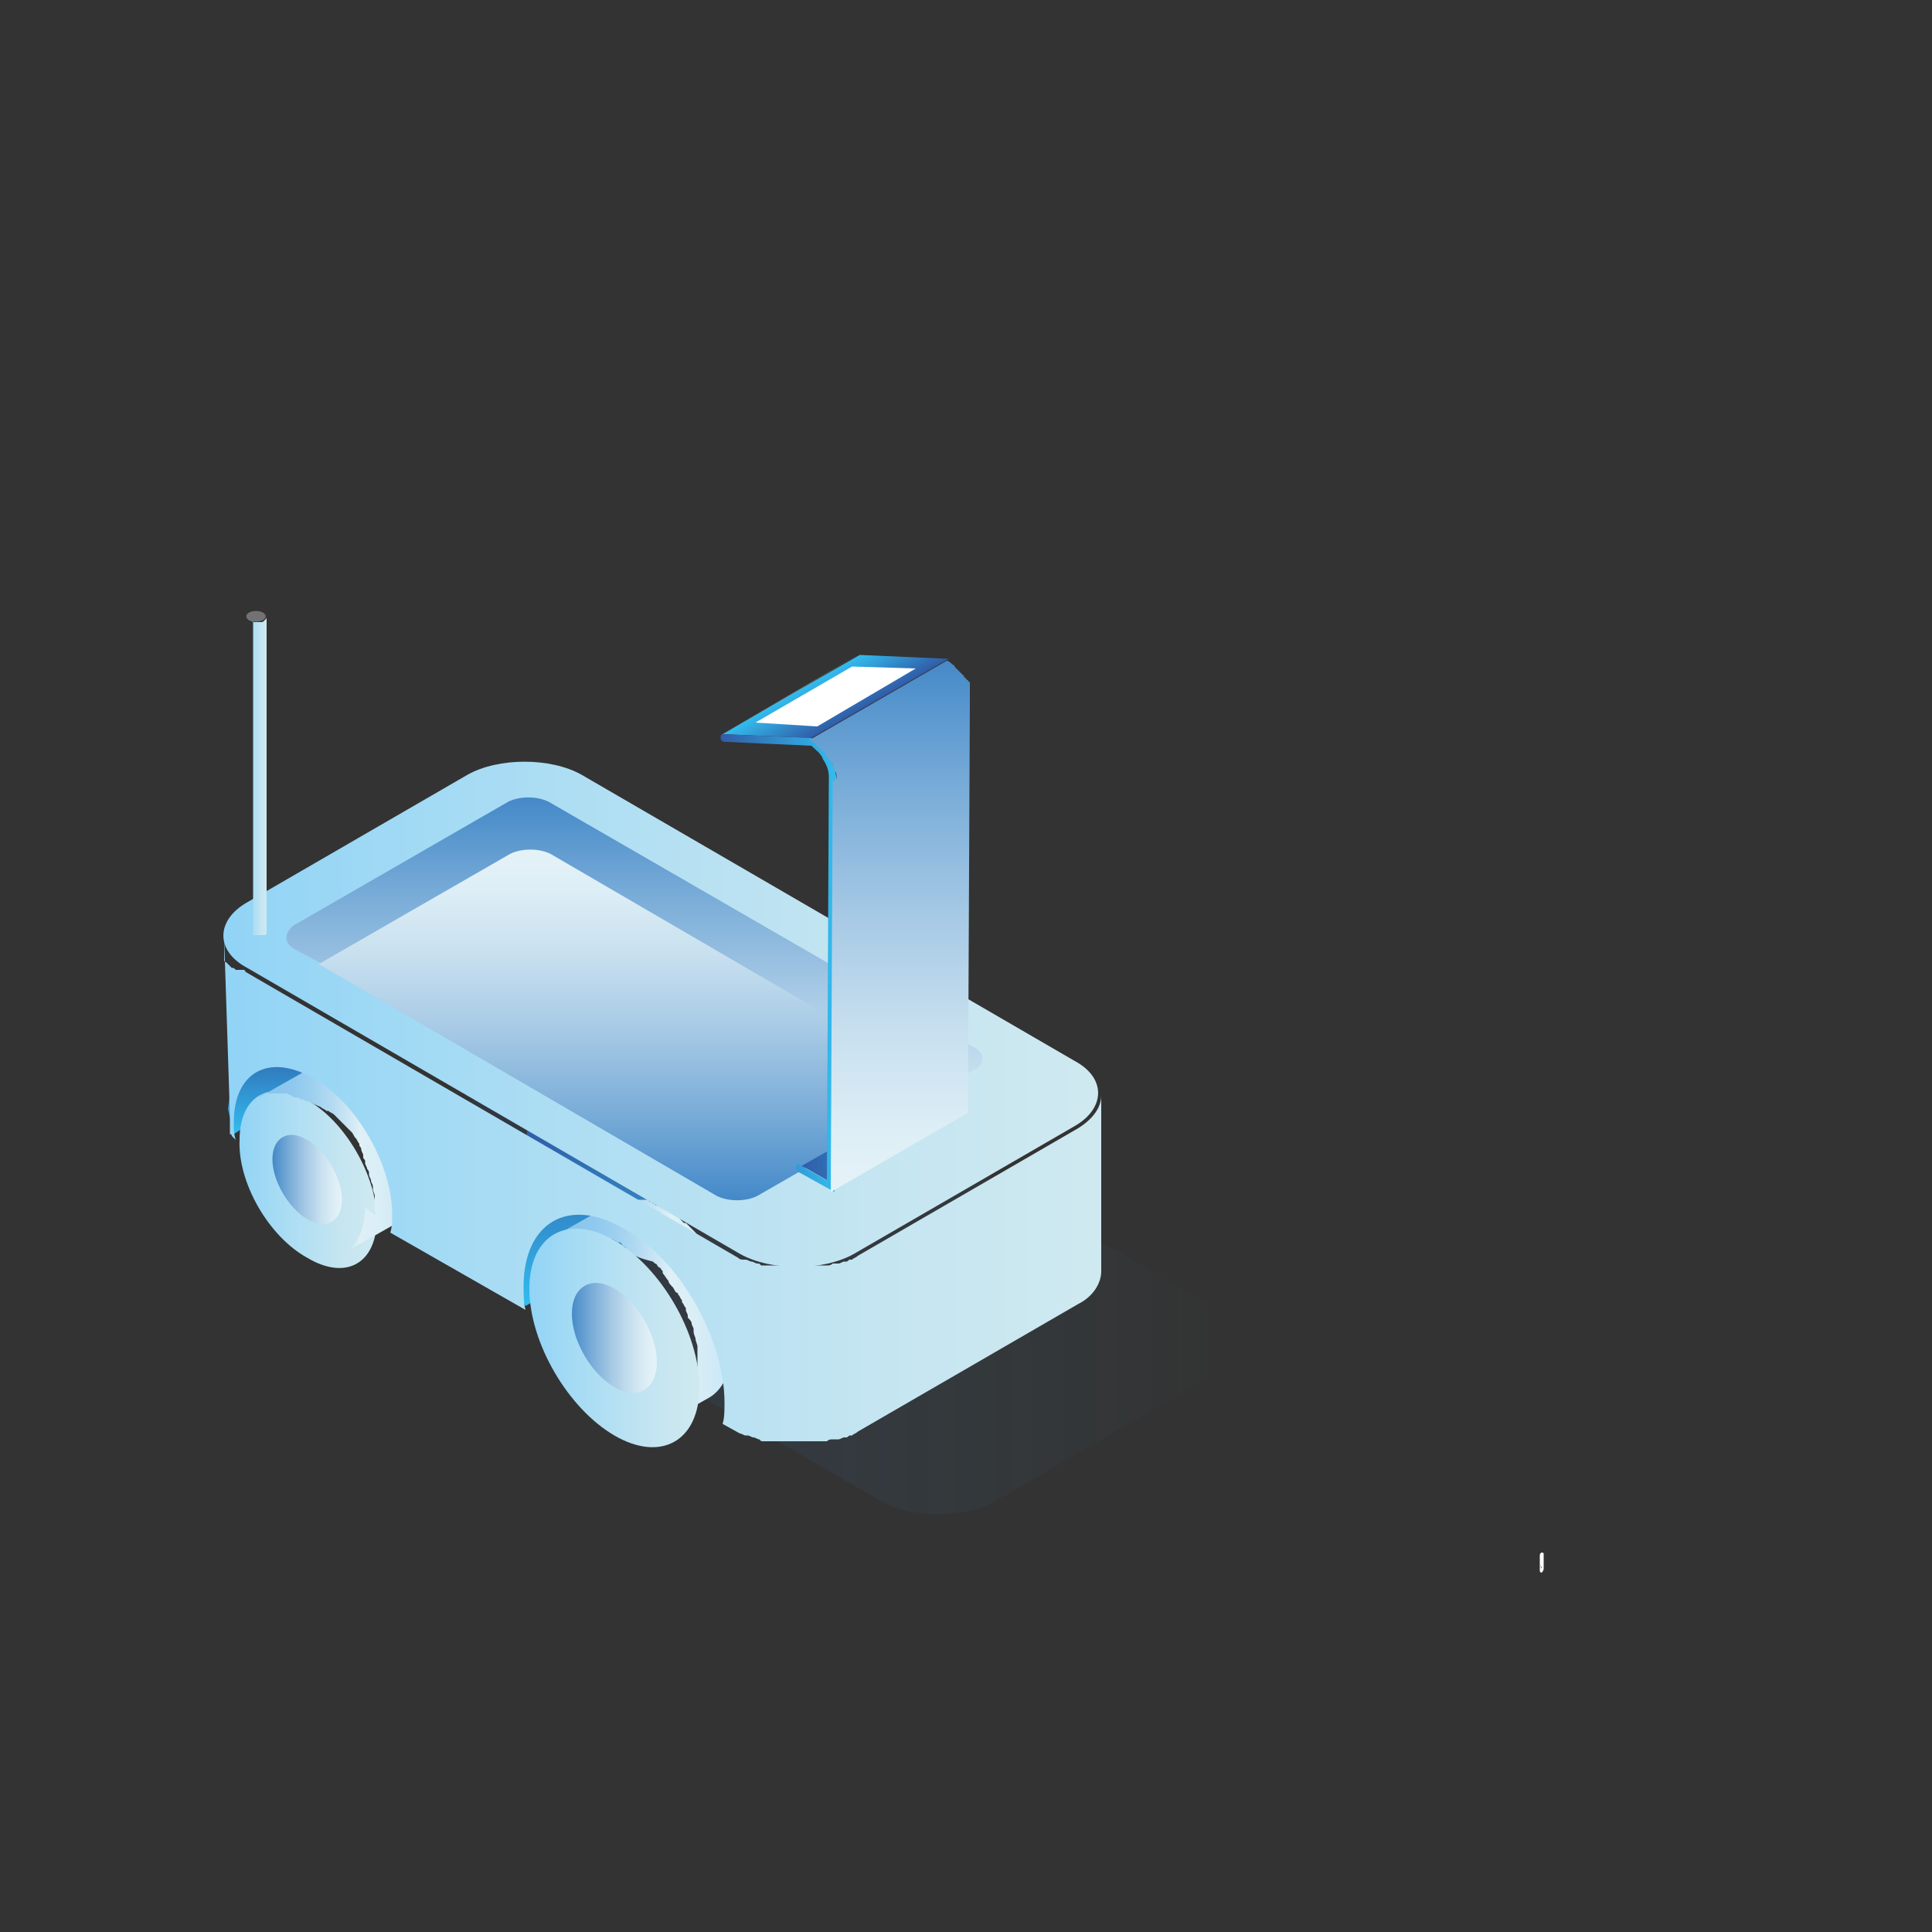 <?xml version="1.0" encoding="utf-8"?>
<!-- Generator: Adobe Illustrator 23.0.1, SVG Export Plug-In . SVG Version: 6.00 Build 0)  -->
<svg version="1.1" id="Layer_1" xmlns="http://www.w3.org/2000/svg" xmlns:xlink="http://www.w3.org/1999/xlink" x="0px" y="0px"
	 viewBox="0 0 100 100" style="enable-background:new 0 0 100 100;" xml:space="preserve">
<rect x="0" y="0" width="100" height="100" fill="#333333" stroke="none"/>
<style type="text/css">
	.st0{fill:#FFFFFF;}
	.st1{opacity:0.2;}
	.st2{fill:url(#SVGID_1_);}
	.st3{fill:url(#SVGID_2_);}
	.st4{fill:url(#SVGID_3_);}
	.st5{fill:url(#SVGID_4_);}
	.st6{fill:url(#SVGID_5_);}
	.st7{fill:url(#SVGID_6_);}
	.st8{fill:url(#SVGID_7_);}
	.st9{fill:url(#SVGID_8_);}
	.st10{fill:url(#SVGID_9_);}
	.st11{fill:url(#SVGID_10_);}
	.st12{fill:url(#SVGID_11_);}
	.st13{fill:url(#SVGID_12_);}
	.st14{fill:url(#SVGID_13_);}
	.st15{enable-background:new    ;}
	.st16{fill:url(#SVGID_14_);}
	.st17{clip-path:url(#SVGID_16_);enable-background:new    ;}
	.st18{fill:#ADADAD;}
	.st19{fill:#A7A7A7;}
	.st20{fill:#A3A3A3;}
	.st21{fill:#9F9F9F;}
	.st22{fill:#9A9A9A;}
	.st23{fill:#969596;}
	.st24{fill:url(#SVGID_17_);}
	.st25{fill:url(#SVGID_18_);}
	.st26{fill:url(#SVGID_19_);}
	.st27{fill:url(#SVGID_20_);}
	.st28{fill:#727272;}
</style>
<g>
	<path class="st0" d="M79.9,80.4c0,0.1,0,0.2,0,0.4c0,0.2,0,0.3,0,0.4s-0.1,0.2-0.1,0.2s-0.1,0-0.1-0.1s0-0.2,0-0.4
		c0-0.2,0-0.3,0-0.4S79.8,80.3,79.9,80.4L79.9,80.4z M79.8,81.1c0,0,0-0.1,0-0.2s0-0.2,0-0.2s0-0.1,0,0c0,0,0,0,0,0.1
		C79.8,80.8,79.8,80.9,79.8,81.1C79.7,81,79.7,81.1,79.8,81.1C79.7,81.2,79.8,81.2,79.8,81.1C79.8,81.2,79.8,81.2,79.8,81.1"/>
</g>
<g id="fenwick-with-worker_1_">
	<g class="st1">
		
			<linearGradient id="SVGID_1_" gradientUnits="userSpaceOnUse" x1="762.113" y1="65.3" x2="716.778" y2="65.3" gradientTransform="matrix(1 0 0 1 -697.975 0)">
			<stop  offset="2.096873e-02" style="stop-color:#41A8DF;stop-opacity:0"/>
			<stop  offset="0.257" style="stop-color:#3C91CA;stop-opacity:0.241"/>
			<stop  offset="0.749" style="stop-color:#2F5695;stop-opacity:0.743"/>
			<stop  offset="1" style="stop-color:#283578"/>
		</linearGradient>
		<path class="st2" d="M20.1,59.5c-1.6,0.9-1.7,2.5,0,3.4l25.5,14.8c1.6,0.9,4.3,0.9,5.9,0l11.4-6.6c1.6-0.9,1.7-2.5,0-3.4
			L37.4,52.9c-1.6-0.9-4.3-0.9-5.9,0L20.1,59.5z"/>
	</g>
	<g>
		
			<linearGradient id="SVGID_2_" gradientUnits="userSpaceOnUse" x1="712.725" y1="53.632" x2="712.725" y2="58.693" gradientTransform="matrix(1 0 0 1 -697.975 0)">
			<stop  offset="0" style="stop-color:#315CA7"/>
			<stop  offset="1" style="stop-color:#32BDEF"/>
		</linearGradient>
		<polygon class="st3" points="12.1,58.7 17.7,55.1 12.3,53.6 11.8,57.4 		"/>
		<g>
			<g>
				
					<linearGradient id="SVGID_3_" gradientUnits="userSpaceOnUse" x1="710.31" y1="61.05" x2="717.431" y2="61.05" gradientTransform="matrix(1 0 0 1 -697.975 0)">
					<stop  offset="6.778585e-03" style="stop-color:#92D4F6"/>
					<stop  offset="0.263" style="stop-color:#A5DBF4"/>
					<stop  offset="0.734" style="stop-color:#C4E5F1"/>
					<stop  offset="1" style="stop-color:#CFE9F0"/>
				</linearGradient>
				<path class="st4" d="M19.5,63.1c0,2.3-1.6,3.2-3.6,2c-2-1.1-3.6-3.9-3.5-6.1c0-2.3,1.6-3.2,3.6-2C17.9,58.1,19.5,60.9,19.5,63.1
					z"/>
			</g>
			
				<linearGradient id="SVGID_4_" gradientUnits="userSpaceOnUse" x1="711.348" y1="59.85" x2="720.389" y2="59.85" gradientTransform="matrix(1 0 0 1 -697.975 0)">
				<stop  offset="0.103" style="stop-color:#8AC6ED"/>
				<stop  offset="0.197" style="stop-color:#8FC8EE"/>
				<stop  offset="0.307" style="stop-color:#9DD0EF"/>
				<stop  offset="0.427" style="stop-color:#B5DBF2"/>
				<stop  offset="0.551" style="stop-color:#D6EBF5"/>
				<stop  offset="0.581" style="stop-color:#DFF0F6"/>
				<stop  offset="0.703" style="stop-color:#D9EEF6"/>
				<stop  offset="0.861" style="stop-color:#C9E7F7"/>
				<stop  offset="1" style="stop-color:#B5DEF7"/>
			</linearGradient>
			<path class="st5" d="M19.4,62.7c0-0.1,0-0.2,0-0.3v-0.1v-0.1v-0.1V62v-0.1c0-0.1-0.1-0.2-0.1-0.4c0,0,0,0,0-0.1s-0.1-0.2-0.1-0.3
				l0,0c0-0.1-0.1-0.2-0.1-0.3c0,0,0,0,0-0.1S19,60.5,19,60.5l0,0c0-0.1-0.1-0.2-0.1-0.3c0,0,0,0,0-0.1s-0.1-0.1-0.1-0.2
				c0,0,0,0,0-0.1s-0.1-0.2-0.1-0.3l0,0c0-0.1-0.1-0.2-0.1-0.2s0,0,0-0.1c-0.1-0.1-0.1-0.2-0.2-0.3l0,0c-0.1-0.1-0.1-0.2-0.2-0.3
				l0,0c-0.1-0.1-0.2-0.2-0.3-0.3l0,0c-0.1-0.1-0.1-0.1-0.2-0.2l0,0c-0.1-0.1-0.1-0.1-0.2-0.2l0,0c-0.1-0.1-0.2-0.2-0.2-0.2l0,0
				c-0.1-0.1-0.2-0.1-0.3-0.2c0,0,0,0-0.1,0c-0.1-0.1-0.2-0.1-0.3-0.2l0,0C16.1,57.1,16,57,15.9,57s-0.2-0.1-0.2-0.1s0,0-0.1,0
				s-0.1-0.1-0.2-0.1c0,0,0,0-0.1,0s-0.1,0-0.2-0.1l0,0c-0.1,0-0.1,0-0.2-0.1h-0.1c0,0,0,0-0.1,0s-0.1,0-0.2,0c-0.1,0-0.2,0-0.2,0
				l0,0c-0.1,0-0.1,0-0.2,0l0,0c-0.1,0-0.1,0-0.2,0l0,0c-0.1,0-0.1,0-0.2,0l0,0c-0.1,0-0.1,0-0.2,0.1l0,0c0,0-0.1,0-0.1,0.1l0,0
				l3-1.7l0,0l0,0c0,0,0.1,0,0.1-0.1l0,0l0,0c0.1,0,0.1,0,0.2-0.1l0,0l0,0c0.1,0,0.1,0,0.2,0l0,0l0,0c0.1,0,0.1,0,0.2,0l0,0l0,0
				c0.1,0,0.1,0,0.2,0l0,0l0,0c0.1,0,0.2,0,0.2,0l0,0c0.1,0,0.1,0,0.2,0c0,0,0,0,0.1,0h0.1l0,0c0.1,0,0.1,0,0.2,0.1l0,0
				c0.1,0,0.1,0,0.2,0.1l0,0l0,0c0.1,0,0.1,0.1,0.2,0.1c0,0,0,0,0.1,0s0.1,0.1,0.2,0.1c0.1,0.1,0.2,0.1,0.3,0.2l0,0
				c0.1,0.1,0.2,0.1,0.3,0.2c0,0,0,0,0.1,0c0.1,0.1,0.2,0.1,0.3,0.2l0,0C19.9,56,20,56,20,56.1l0,0l0,0c0.1,0.1,0.1,0.1,0.2,0.2l0,0
				c0.1,0.1,0.1,0.1,0.2,0.2l0,0l0,0c0.1,0.1,0.2,0.2,0.3,0.3l0,0l0,0c0.1,0.1,0.1,0.2,0.2,0.3l0,0l0,0c0.1,0.1,0.1,0.2,0.2,0.3l0,0
				l0,0c0,0.1,0.1,0.2,0.1,0.2l0,0l0,0c0.1,0.1,0.1,0.2,0.1,0.3l0,0l0,0c0,0.1,0.1,0.1,0.1,0.2l0,0l0,0c0,0.1,0.1,0.2,0.1,0.3l0,0
				l0,0c0,0.1,0.1,0.2,0.1,0.3l0,0l0,0c0,0.1,0.1,0.2,0.1,0.3l0,0l0,0c0,0.1,0.1,0.2,0.1,0.3l0,0l0,0c0,0.1,0.1,0.2,0.1,0.4l0,0l0,0
				v0.1v0.1V60c0,0,0,0,0,0.1l0,0c0,0.1,0,0.2,0,0.3c0,0,0,0,0,0.1s0,0.2,0,0.3c0,1.1-0.4,1.9-1,2.3l-3,1.7c0.6-0.4,1-1.2,1-2.3
				C19.5,63,19.5,62.9,19.4,62.7C19.4,62.8,19.4,62.8,19.4,62.7z"/>
			<g>
				
					<linearGradient id="SVGID_5_" gradientUnits="userSpaceOnUse" x1="712.075" y1="61.05" x2="715.659" y2="61.05" gradientTransform="matrix(1 0 0 1 -697.975 0)">
					<stop  offset="0" style="stop-color:#4489C8"/>
					<stop  offset="0.229" style="stop-color:#76AAD7"/>
					<stop  offset="0.479" style="stop-color:#A6C9E5"/>
					<stop  offset="0.7" style="stop-color:#C8E0EF"/>
					<stop  offset="0.881" style="stop-color:#DDEEF6"/>
					<stop  offset="1" style="stop-color:#E5F3F8"/>
				</linearGradient>
				<path class="st6" d="M15.9,59c-1-0.6-1.8-0.1-1.8,1s0.8,2.5,1.8,3.1s1.8,0.1,1.8-1C17.7,61,16.9,59.6,15.9,59z"/>
			</g>
		</g>
		
			<linearGradient id="SVGID_6_" gradientUnits="userSpaceOnUse" x1="728.475" y1="58.514" x2="728.475" y2="67.6" gradientTransform="matrix(1 0 0 1 -697.975 0)">
			<stop  offset="0" style="stop-color:#315CA7"/>
			<stop  offset="1" style="stop-color:#32BDEF"/>
		</linearGradient>
		<polygon class="st7" points="27.2,67.6 35,63 27.3,58.5 26,65.5 		"/>
		<g>
			
				<linearGradient id="SVGID_7_" gradientUnits="userSpaceOnUse" x1="726.611" y1="68.1" x2="737.092" y2="68.1" gradientTransform="matrix(1 0 0 1 -697.975 0)">
				<stop  offset="0.103" style="stop-color:#8AC6ED"/>
				<stop  offset="0.197" style="stop-color:#8FC8EE"/>
				<stop  offset="0.307" style="stop-color:#9DD0EF"/>
				<stop  offset="0.427" style="stop-color:#B5DBF2"/>
				<stop  offset="0.551" style="stop-color:#D6EBF5"/>
				<stop  offset="0.581" style="stop-color:#DFF0F6"/>
				<stop  offset="0.703" style="stop-color:#D9EEF6"/>
				<stop  offset="0.861" style="stop-color:#C9E7F7"/>
				<stop  offset="1" style="stop-color:#B5DEF7"/>
			</linearGradient>
			<path class="st8" d="M36.1,71.3c0-0.1,0-0.3,0-0.4v-0.1c0-0.1,0-0.1,0-0.2v-0.1c0-0.1,0-0.1,0-0.2v-0.1v-0.1c0-0.1,0-0.1,0-0.2
				v-0.1v-0.1c0-0.1-0.1-0.3-0.1-0.4l0,0c0-0.1-0.1-0.2-0.1-0.4v-0.1c0-0.1-0.1-0.2-0.1-0.3l0,0c0-0.1-0.1-0.2-0.2-0.3v-0.1
				c0-0.1-0.1-0.2-0.1-0.3v-0.1c-0.1-0.1-0.1-0.2-0.2-0.3c0,0,0,0,0-0.1c-0.1-0.1-0.1-0.2-0.2-0.3c0,0,0-0.1-0.1-0.1
				c-0.1-0.1-0.1-0.2-0.2-0.3l0,0c-0.1-0.1-0.2-0.2-0.2-0.3l0,0c-0.1-0.1-0.2-0.3-0.3-0.4c0,0,0,0,0-0.1c-0.1-0.1-0.1-0.2-0.2-0.2
				l0,0c-0.1-0.1-0.1-0.2-0.2-0.2l-0.1-0.1l0,0C33,65.1,32.9,65,32.9,65s0,0-0.1,0l-0.1-0.1c0,0,0,0-0.1-0.1l-0.1-0.1
				c0,0-0.1,0-0.1-0.1l-0.1-0.1c0,0-0.1,0-0.1-0.1l-0.1-0.1c0,0,0,0-0.1,0c-0.1,0-0.1-0.1-0.2-0.1c-0.1-0.1-0.2-0.1-0.3-0.1h-0.1
				c-0.1,0-0.1-0.1-0.2-0.1c0,0,0,0-0.1,0s-0.1-0.1-0.2-0.1l0,0c-0.1,0-0.2-0.1-0.2-0.1h-0.1c0,0,0,0-0.1,0s-0.1,0-0.2,0l0,0
				c-0.1,0-0.1,0-0.2,0c0,0,0,0-0.1,0h-0.1c-0.1,0-0.2,0-0.3,0l0,0c-0.1,0-0.1,0-0.2,0c0,0,0,0-0.1,0s-0.1,0-0.2,0.1l0,0
				c-0.1,0-0.1,0-0.2,0.1c0,0,0,0-0.1,0s-0.1,0.1-0.2,0.1c0,0,0,0-0.1,0l3-1.7l0,0l0,0c0.1,0,0.1-0.1,0.2-0.1l0,0l0,0
				c0.1,0,0.1,0,0.2-0.1l0,0l0,0c0.1,0,0.1,0,0.2-0.1l0,0l0,0c0.1,0,0.1,0,0.2,0l0,0l0,0c0.1,0,0.2,0,0.3,0l0,0h0.1c0,0,0,0,0.1,0
				s0.1,0,0.2,0l0,0l0,0c0.1,0,0.1,0,0.2,0c0,0,0,0,0.1,0h0.1l0,0c0.1,0,0.2,0,0.2,0.1l0,0c0.1,0,0.1,0,0.2,0.1l0,0l0,0
				c0.1,0,0.1,0.1,0.2,0.1h0.1c0.1,0,0.2,0.1,0.3,0.1s0.1,0.1,0.2,0.1c0,0,0,0,0.1,0l0.1,0.1c0,0,0.1,0,0.1,0.1l0.1,0.1
				c0,0,0.1,0,0.1,0.1l0.1,0.1c0,0,0,0,0.1,0.1l0.1,0.1c0,0,0,0,0.1,0c0.1,0.1,0.1,0.1,0.2,0.2l0,0l0.1,0.1l0,0
				c0.1,0.1,0.2,0.2,0.2,0.2l0,0c0.1,0.1,0.1,0.2,0.2,0.2l0,0l0,0c0.1,0.1,0.2,0.3,0.3,0.4l0,0l0,0c0.1,0.1,0.2,0.2,0.2,0.3l0,0l0,0
				c0.1,0.1,0.2,0.2,0.2,0.3l0,0l0,0c0.1,0.1,0.1,0.2,0.2,0.3l0,0l0,0c0.1,0.1,0.1,0.2,0.2,0.3l0,0c0,0,0,0,0,0.1s0.1,0.2,0.1,0.3
				c0,0,0,0,0,0.1l0,0c0.1,0.1,0.1,0.2,0.2,0.3l0,0l0,0c0,0.1,0.1,0.2,0.1,0.3l0,0l0,0c0,0.1,0.1,0.2,0.1,0.4l0,0l0,0
				c0,0.1,0.1,0.3,0.1,0.4l0,0l0,0v0.1c0,0.1,0,0.1,0,0.2v0.1V68c0,0,0,0,0,0.1s0,0.1,0,0.2v0.1c0,0.1,0,0.1,0,0.2v0.1l0,0
				c0,0.1,0,0.3,0,0.4v0.1c0,0.1,0,0.3,0,0.4c0,1.4-0.5,2.4-1.3,2.8l-3,1.7c0.8-0.5,1.3-1.4,1.3-2.8C36.2,71.6,36.2,71.5,36.1,71.3
				L36.1,71.3z"/>
			<g>
				
					<linearGradient id="SVGID_8_" gradientUnits="userSpaceOnUse" x1="725.327" y1="69.25" x2="734.127" y2="69.25" gradientTransform="matrix(1 0 0 1 -697.975 0)">
					<stop  offset="6.778585e-03" style="stop-color:#92D4F6"/>
					<stop  offset="0.263" style="stop-color:#A5DBF4"/>
					<stop  offset="0.734" style="stop-color:#C4E5F1"/>
					<stop  offset="1" style="stop-color:#CFE9F0"/>
				</linearGradient>
				<path class="st9" d="M36.2,71.8c0,2.8-2,3.9-4.4,2.5s-4.4-4.8-4.4-7.6c0-2.8,2-3.9,4.4-2.5C34.2,65.6,36.2,69,36.2,71.8z"/>
			</g>
			<g>
				
					<linearGradient id="SVGID_9_" gradientUnits="userSpaceOnUse" x1="727.513" y1="69.25" x2="731.947" y2="69.25" gradientTransform="matrix(1 0 0 1 -697.975 0)">
					<stop  offset="0" style="stop-color:#4489C8"/>
					<stop  offset="0.229" style="stop-color:#76AAD7"/>
					<stop  offset="0.479" style="stop-color:#A6C9E5"/>
					<stop  offset="0.7" style="stop-color:#C8E0EF"/>
					<stop  offset="0.881" style="stop-color:#DDEEF6"/>
					<stop  offset="1" style="stop-color:#E5F3F8"/>
				</linearGradient>
				<path class="st10" d="M31.8,66.7c-1.2-0.7-2.2-0.1-2.2,1.3s1,3.1,2.2,3.8c1.2,0.7,2.2,0.1,2.2-1.3S33,67.4,31.8,66.7z"/>
			</g>
		</g>
		<g>
			
				<linearGradient id="SVGID_10_" gradientUnits="userSpaceOnUse" x1="709.537" y1="52.5" x2="754.871" y2="52.5" gradientTransform="matrix(1 0 0 1 -697.975 0)">
				<stop  offset="6.778585e-03" style="stop-color:#92D4F6"/>
				<stop  offset="0.263" style="stop-color:#A5DBF4"/>
				<stop  offset="0.734" style="stop-color:#C4E5F1"/>
				<stop  offset="1" style="stop-color:#CFE9F0"/>
			</linearGradient>
			<path class="st11" d="M12.8,46.7c-1.6,0.9-1.7,2.5,0,3.4l25.5,14.8c1.6,0.9,4.3,0.9,5.9,0l11.4-6.6c1.6-0.9,1.7-2.5,0-3.4
				L30.1,40.1c-1.6-0.9-4.3-0.9-5.9,0L12.8,46.7z"/>
		</g>
		
			<linearGradient id="SVGID_11_" gradientUnits="userSpaceOnUse" x1="709.575" y1="61.513" x2="754.975" y2="61.513" gradientTransform="matrix(1 0 0 1 -697.975 0)">
			<stop  offset="6.778585e-03" style="stop-color:#92D4F6"/>
			<stop  offset="0.263" style="stop-color:#A5DBF4"/>
			<stop  offset="0.734" style="stop-color:#C4E5F1"/>
			<stop  offset="1" style="stop-color:#CFE9F0"/>
		</linearGradient>
		<path class="st12" d="M11.6,48.5L11.6,48.5C11.6,48.6,11.6,48.6,11.6,48.5c0,0.1,0,0.1,0,0.2c0,0,0,0,0,0.1c0,0,0,0,0,0.1
			c0,0,0,0,0,0.1c0,0,0,0,0,0.1c0,0,0,0,0,0.1c0,0,0,0,0,0.1c0,0,0,0,0,0.1c0,0,0,0,0,0.1c0,0,0,0,0,0.1c0,0,0,0,0,0.1l0,0
			c0,0,0,0.1,0.1,0.1l0,0l0.1,0.1l0,0l0.1,0.1l0,0c0,0,0,0,0.1,0.1c0,0,0,0,0.1,0c0,0,0,0,0.1,0.1c0,0,0,0,0.1,0c0,0,0,0,0.1,0
			c0,0,0,0,0.1,0h0.1c0,0,0.1,0,0.1,0.1l25.5,14.8c0.1,0.1,0.2,0.1,0.3,0.1h0.1c0.1,0,0.2,0.1,0.3,0.1l0,0c0.1,0,0.2,0.1,0.3,0.1
			s0.1,0,0.2,0.1c0.1,0,0.1,0,0.2,0c0.1,0,0.2,0,0.2,0c0.1,0,0.1,0,0.2,0c0,0,0,0,0.1,0s0.2,0,0.3,0h0.1c0.1,0,0.1,0,0.2,0
			c0.1,0,0.2,0,0.3,0s0.1,0,0.2,0c0.1,0,0.2,0,0.2,0c0.1,0,0.1,0,0.2,0c0.1,0,0.1,0,0.2,0c0.1,0,0.1,0,0.2,0c0.1,0,0.1,0,0.2,0
			c0.1,0,0.1,0,0.2,0c0.1,0,0.1,0,0.2,0c0.1,0,0.1,0,0.2,0c0.1,0,0.2,0,0.3-0.1c0.1,0,0.1,0,0.2,0h0.1c0.1,0,0.2-0.1,0.3-0.1
			c0,0,0,0,0.1,0s0.1-0.1,0.2-0.1h0.1c0.1-0.1,0.2-0.1,0.3-0.2l11.4-6.6c0.8-0.5,1.2-1.1,1.2-1.7v9.1c0,0.6-0.4,1.3-1.2,1.7
			l-11.4,6.6c-0.1,0.1-0.2,0.1-0.3,0.2H44c-0.1,0-0.1,0.1-0.2,0.1l0,0c0,0,0,0-0.1,0s-0.2,0.1-0.3,0.1h-0.1c0,0,0,0-0.1,0h-0.1
			c-0.1,0-0.2,0-0.3,0.1c0,0,0,0-0.1,0h-0.1c-0.1,0-0.1,0-0.2,0h-0.1h-0.1c-0.1,0-0.1,0-0.2,0h-0.1h-0.1c-0.1,0-0.1,0-0.2,0h-0.1
			h-0.1c-0.1,0-0.2,0-0.2,0h-0.1c0,0,0,0-0.1,0s-0.2,0-0.3,0h-0.1c0,0,0,0-0.1,0h-0.1c-0.1,0-0.2,0-0.3,0c0,0,0,0-0.1,0l0,0h-0.1
			c-0.1,0-0.2,0-0.2,0c-0.1,0-0.1,0-0.2,0c-0.1,0-0.1,0-0.2-0.1l0,0c-0.1,0-0.2-0.1-0.3-0.1l0,0c-0.1,0-0.2-0.1-0.3-0.1h-0.1
			c-0.1,0-0.2-0.1-0.3-0.1l-0.9-0.5c0.1-0.3,0.1-0.7,0.1-1.1c0-3.3-2.3-7.4-5.2-9c-2.9-1.7-5.2-0.3-5.2,3c0,0.4,0,0.8,0.1,1.2l-7-4
			c0.1-0.3,0.1-0.6,0.1-0.9c0-2.6-1.8-5.8-4.1-7.1s-4.1-0.3-4.1,2.3c0,0.3,0,0.6,0.1,0.9l-0.1-0.1l0,0L12,58.8l0,0l0,0
			c0,0,0-0.1-0.1-0.1l0,0c0,0,0,0,0-0.1l0,0l0,0c0,0,0,0,0-0.1c0,0,0,0,0-0.1c0,0,0,0,0-0.1l0,0l0,0c0,0,0,0,0-0.1c0,0,0,0,0-0.1
			c0,0,0,0,0-0.1l0,0l0,0c0,0,0,0,0-0.1c0,0,0,0,0-0.1c0,0,0,0,0-0.1l0,0l0,0l0,0L11.6,48.5C11.6,48.4,11.6,48.4,11.6,48.5z"/>
		<g>
			
				<linearGradient id="SVGID_12_" gradientUnits="userSpaceOnUse" x1="730.812" y1="41.275" x2="730.812" y2="62.086" gradientTransform="matrix(1 0 0 1 -697.975 0)">
				<stop  offset="0" style="stop-color:#4489C8"/>
				<stop  offset="0.229" style="stop-color:#76AAD7"/>
				<stop  offset="0.479" style="stop-color:#A6C9E5"/>
				<stop  offset="0.7" style="stop-color:#C8E0EF"/>
				<stop  offset="0.881" style="stop-color:#DDEEF6"/>
				<stop  offset="1" style="stop-color:#E5F3F8"/>
			</linearGradient>
			<path class="st13" d="M15.2,49.1l1.3,0.7l20.6,12c0.6,0.3,1.5,0.3,2.1,0l9.9-5.7l1.3-0.7c0.6-0.3,0.6-0.9,0-1.2l-22-12.7
				c-0.6-0.3-1.5-0.3-2.1,0l-11.1,6.4C14.7,48.3,14.7,48.8,15.2,49.1z"/>
		</g>
		<g>
			
				<linearGradient id="SVGID_13_" gradientUnits="userSpaceOnUse" x1="730.775" y1="62.088" x2="730.775" y2="43.938" gradientTransform="matrix(1 0 0 1 -697.975 0)">
				<stop  offset="0" style="stop-color:#4489C8"/>
				<stop  offset="0.229" style="stop-color:#76AAD7"/>
				<stop  offset="0.479" style="stop-color:#A6C9E5"/>
				<stop  offset="0.7" style="stop-color:#C8E0EF"/>
				<stop  offset="0.881" style="stop-color:#DDEEF6"/>
				<stop  offset="1" style="stop-color:#E5F3F8"/>
			</linearGradient>
			<path class="st14" d="M16.5,49.9l20.6,12c0.6,0.3,1.5,0.3,2.1,0l9.9-5.7l-20.6-12c-0.6-0.3-1.5-0.3-2.1,0L16.5,49.9z"/>
		</g>
	</g>
	<g id="controls_1_">
		<g class="st15">
			
				<linearGradient id="SVGID_14_" gradientUnits="userSpaceOnUse" x1="739.326" y1="58.712" x2="747.918" y2="58.712" gradientTransform="matrix(1 0 0 1 -697.975 0)">
				<stop  offset="0" style="stop-color:#315CA7"/>
				<stop  offset="1" style="stop-color:#32BDEF"/>
			</linearGradient>
			<path class="st16" d="M48.6,56.3C48.6,56.2,48.5,56.2,48.6,56.3C48.5,56.2,48.5,56.2,48.6,56.3C48.5,56.2,48.5,56.2,48.6,56.3
				C48.5,56.2,48.5,56.2,48.6,56.3C48.5,56.2,48.5,56.2,48.6,56.3C48.5,56.2,48.5,56.2,48.6,56.3C48.5,56.2,48.5,56.2,48.6,56.3
				C48.5,56.3,48.5,56.3,48.6,56.3L48.6,56.3L48.6,56.3L48.6,56.3L48.6,56.3l-7.2,4.1l0,0l0,0l0,0c0,0,0,0,0.1,0l0,0c0,0,0,0,0.1,0
				l1.4,0.8l7.1-4.1L48.6,56.3z"/>
			<g class="st15">
				<g>
					<g>
						<defs>
							<path id="SVGID_15_" d="M44.4,33.9l-7,4.1c0,0,0,0,0.1,0L44.4,33.9C44.5,33.9,44.5,33.9,44.4,33.9z"/>
						</defs>
						<clipPath id="SVGID_16_">
							<use xlink:href="#SVGID_15_"  style="overflow:visible;"/>
						</clipPath>
						<g class="st17">
							<path class="st18" d="M37.4,38l7.1-4.1l0,0L37.4,38L37.4,38"/>
							<path class="st19" d="M37.4,38l7.1-4.1l0,0L37.4,38L37.4,38"/>
							<polyline class="st20" points="37.4,38 44.5,33.9 44.5,33.9 37.4,38 37.4,38 							"/>
							<polyline class="st21" points="37.4,38 44.5,33.9 44.5,33.9 37.4,38 37.4,38 							"/>
							<polyline class="st22" points="37.4,38 44.5,33.9 44.4,33.9 37.4,38 37.4,38 							"/>
							<polyline class="st23" points="37.4,38 44.4,33.9 44.4,33.9 37.4,38 37.4,38 							"/>
						</g>
					</g>
				</g>
			</g>
			<g>
				
					<linearGradient id="SVGID_17_" gradientUnits="userSpaceOnUse" x1="741.838" y1="37.112" x2="740.591" y2="34.953" gradientTransform="matrix(1 0 0 1 -697.975 0)">
					<stop  offset="0" style="stop-color:#315CA7"/>
					<stop  offset="1" style="stop-color:#32BDEF"/>
				</linearGradient>
				<polygon class="st24" points="42,38.2 49.1,34.1 44.5,33.9 37.4,38 				"/>
			</g>
			<g>
				<polygon class="st0" points="42.3,37.6 47.4,34.6 44.1,34.5 39.1,37.4 				"/>
			</g>
			<g>
				
					<linearGradient id="SVGID_18_" gradientUnits="userSpaceOnUse" x1="735.283" y1="49.85" x2="741.283" y2="49.85" gradientTransform="matrix(1 0 0 1 -697.975 0)">
					<stop  offset="0" style="stop-color:#315CA7"/>
					<stop  offset="1" style="stop-color:#32BDEF"/>
				</linearGradient>
				<path class="st25" d="M42,38.2L37.4,38c-0.1,0-0.1,0.1-0.1,0.2c0,0.1,0.1,0.2,0.2,0.2h0.1l4.4,0.2c0.2,0.2,0.5,0.4,0.6,0.7
					c0.2,0.3,0.3,0.6,0.3,0.9l-0.1,20.9l-1.4-0.8c-0.1-0.1-0.2,0-0.2,0.1s0.1,0.3,0.2,0.3l1.8,1l0.1-21.3
					C43.3,39.7,42.7,38.6,42,38.2z"/>
			</g>
			
				<linearGradient id="SVGID_19_" gradientUnits="userSpaceOnUse" x1="744.025" y1="34.09" x2="744.025" y2="61.821" gradientTransform="matrix(1 0 0 1 -697.975 0)">
				<stop  offset="0" style="stop-color:#4489C8"/>
				<stop  offset="0.229" style="stop-color:#76AAD7"/>
				<stop  offset="0.479" style="stop-color:#A6C9E5"/>
				<stop  offset="0.7" style="stop-color:#C8E0EF"/>
				<stop  offset="0.881" style="stop-color:#DDEEF6"/>
				<stop  offset="1" style="stop-color:#E5F3F8"/>
			</linearGradient>
			<path class="st26" d="M43.3,40.2L43.3,40.2c0-0.1,0-0.2-0.1-0.3l0,0c0-0.1-0.1-0.2-0.1-0.3l0,0c0-0.1-0.1-0.2-0.2-0.3l0,0
				c-0.1-0.1-0.1-0.2-0.2-0.3l0,0c-0.1-0.1-0.1-0.2-0.2-0.2l0,0c-0.1-0.1-0.1-0.1-0.2-0.2c0,0-0.1,0-0.1-0.1
				c-0.1-0.1-0.2-0.1-0.3-0.2l7.1-4.1c0.1,0,0.2,0.1,0.3,0.2c0,0,0.1,0,0.1,0.1l0.1,0.1c0,0,0,0,0.1,0.1l0,0c0,0,0,0,0.1,0.1
				l0.1,0.1l0,0l0,0l0,0l0.1,0.1c0,0,0,0.1,0.1,0.1l0,0l0,0c0,0,0,0.1,0.1,0.1c0,0,0,0.1,0.1,0.1v0.1l0,0l0,0v0.1v0.1c0,0,0,0,0,0.1
				l0,0l0,0c0,0.1,0,0.1,0,0.2V36l0,0l0,0c0,0.1,0,0.2,0,0.3l-0.1,21.3L43,61.7l0.1-21.3C43.3,40.4,43.3,40.3,43.3,40.2z"/>
		</g>
	</g>
	<g id="light_12_">
		<g>
			<g class="st15">
				
					<linearGradient id="SVGID_20_" gradientUnits="userSpaceOnUse" x1="710.721" y1="40.15" x2="711.769" y2="40.15" gradientTransform="matrix(1 0 0 1 -697.975 0)">
					<stop  offset="6.778585e-03" style="stop-color:#92D4F6"/>
					<stop  offset="0.263" style="stop-color:#A5DBF4"/>
					<stop  offset="0.734" style="stop-color:#C4E5F1"/>
					<stop  offset="1" style="stop-color:#CFE9F0"/>
				</linearGradient>
				<path class="st27" d="M12.8,32L12.8,32l0.1,0.1c0,0,0.1,0,0.2,0.1l0,0c0.1,0,0.1,0,0.2,0l0,0c0.1,0,0.1,0,0.2,0l0,0
					c0.1,0,0.1,0,0.2-0.1c0.1-0.1,0.1-0.1,0.1-0.2v16.3c0,0.1,0,0.2-0.1,0.2c0,0,0,0-0.1,0c0,0,0,0-0.1,0l0,0l0,0l0,0l0,0l0,0l0,0
					l0,0l0,0l0,0c0,0,0,0-0.1,0c0,0,0,0-0.1,0l0,0l0,0l0,0h-0.1l0,0c0,0,0,0-0.1,0l0,0l0,0l0,0l0,0l0,0l0,0l0,0l0,0V32.1
					C12.7,31.9,12.8,32,12.8,32z"/>
				<g>
					<path class="st28" d="M12.9,31.7c-0.2,0.1-0.2,0.3,0,0.4c0.2,0.1,0.5,0.1,0.7,0s0.2-0.3,0-0.4C13.4,31.6,13.1,31.6,12.9,31.7z"
						/>
				</g>
			</g>
		</g>
	</g>
</g>
</svg>
